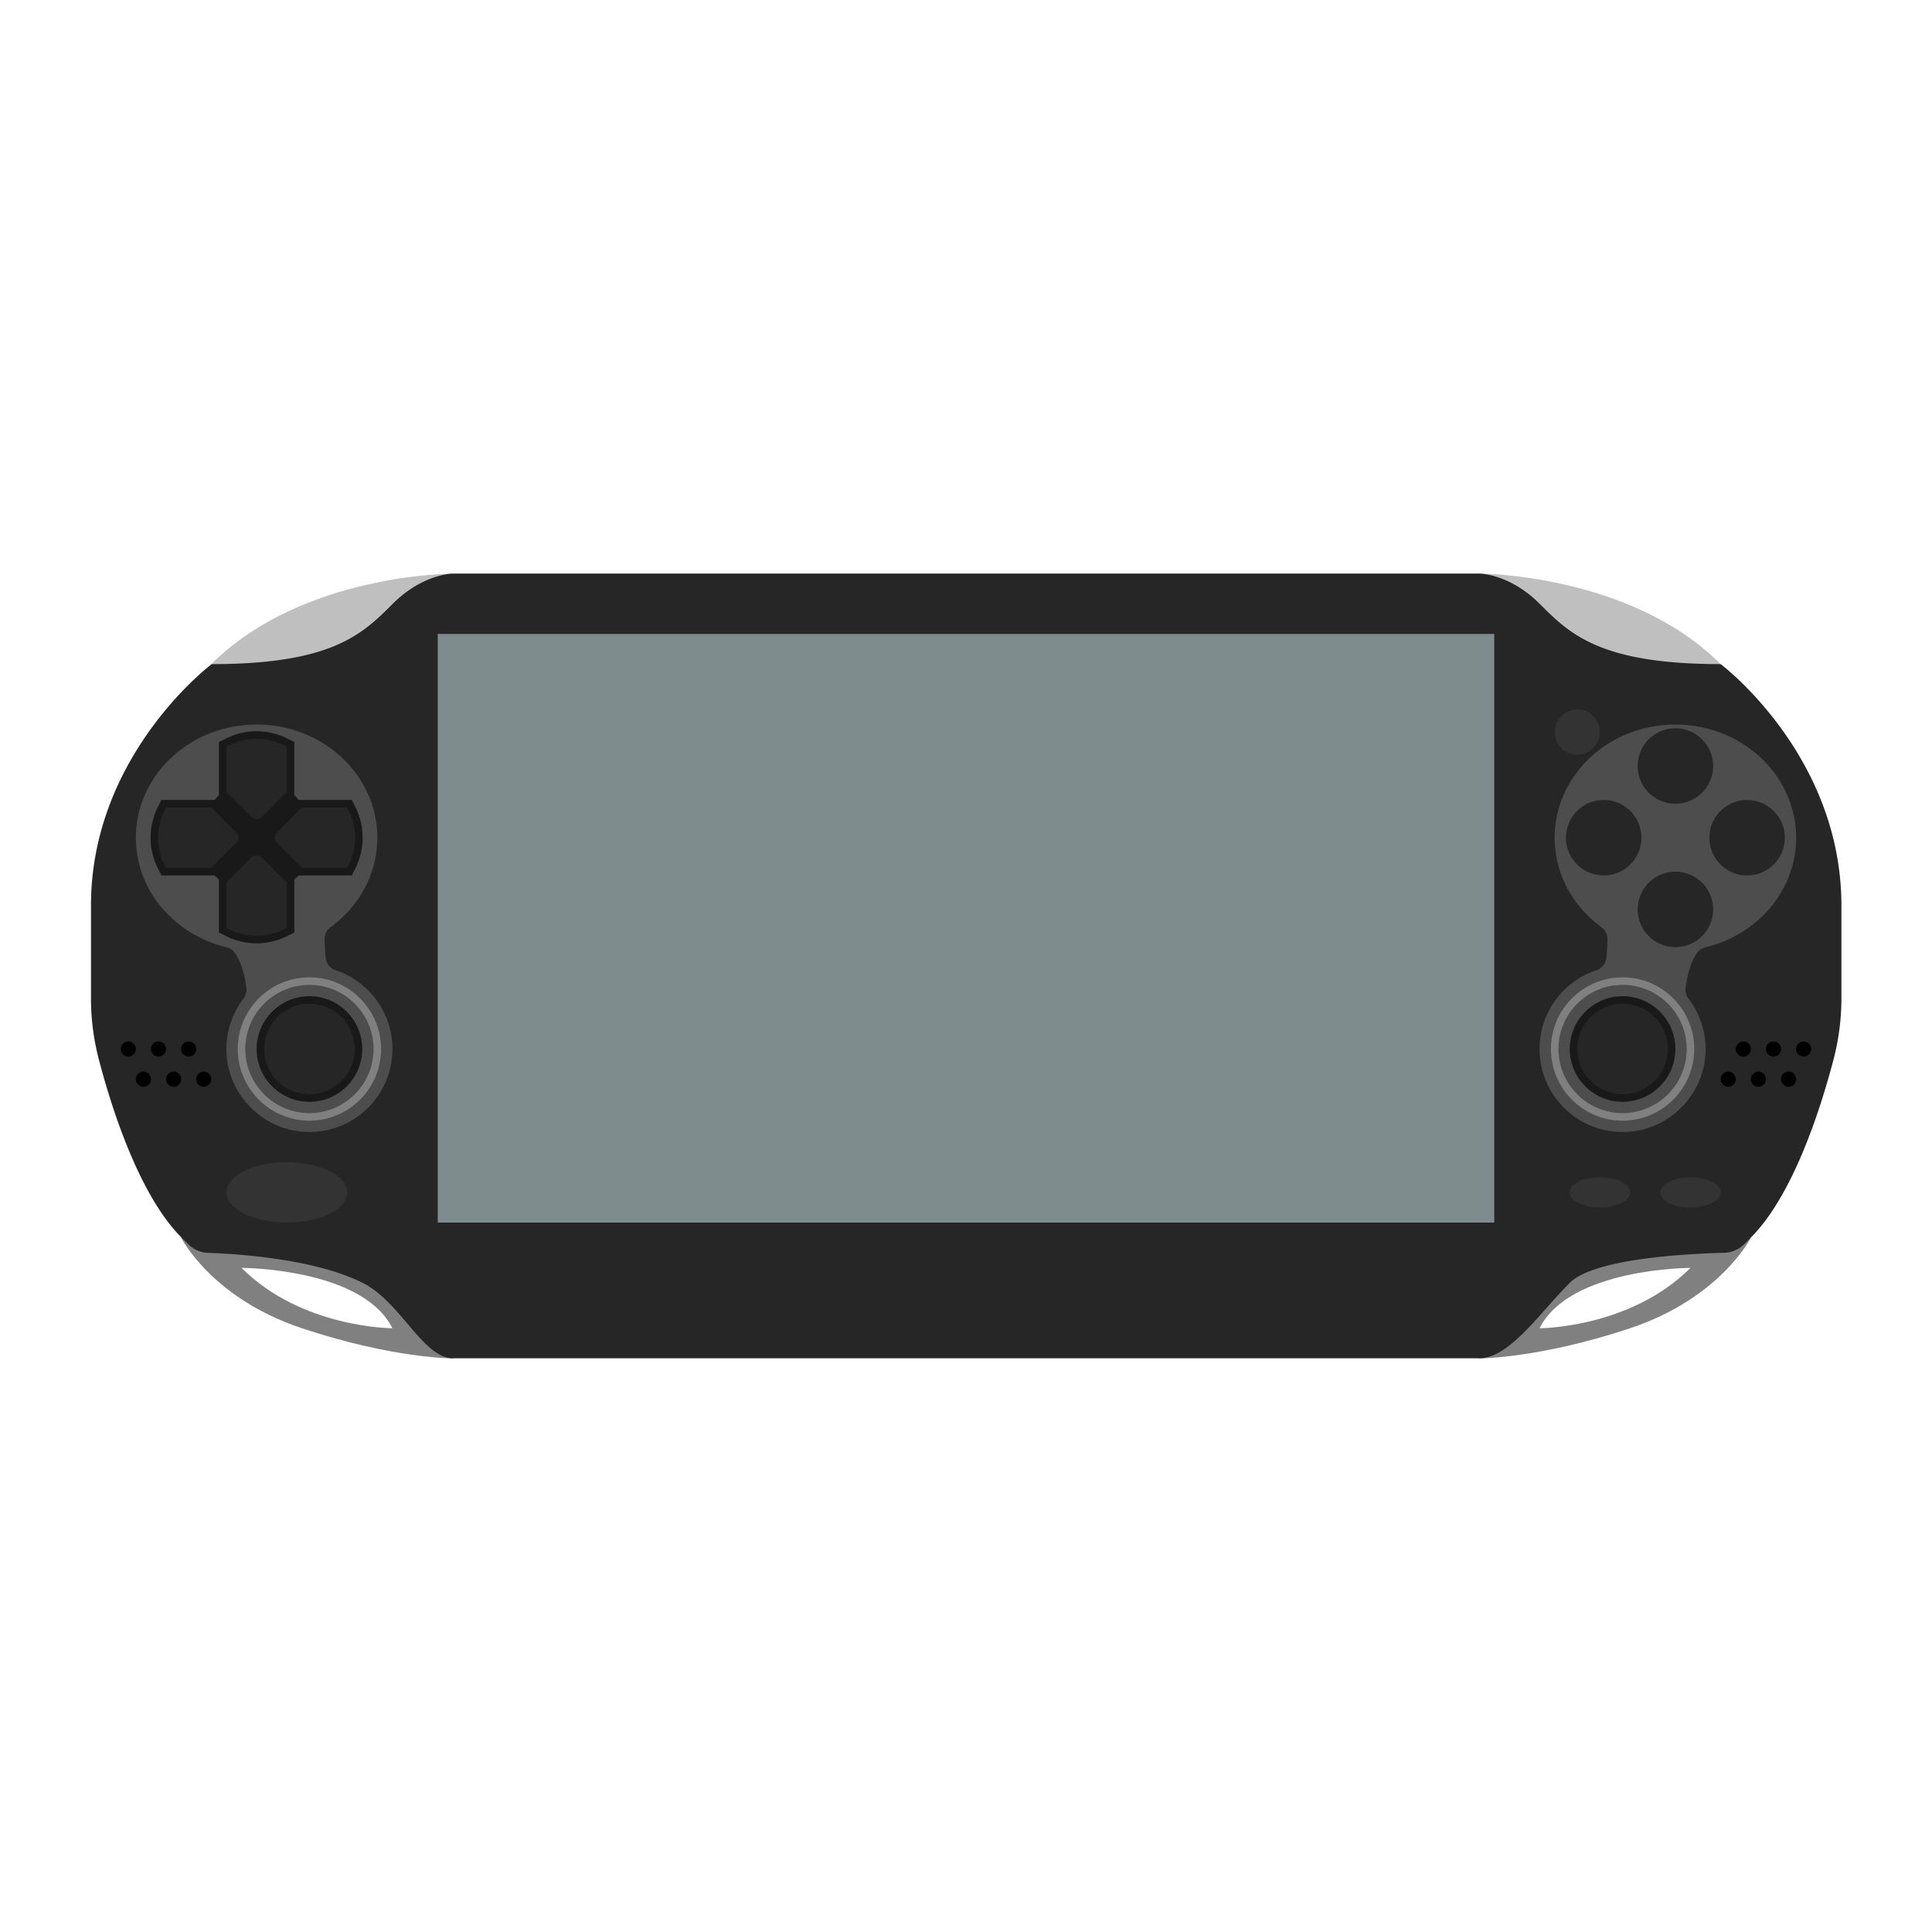 <svg xmlns="http://www.w3.org/2000/svg" xml:space="preserve" width="256" height="256" viewBox="0 0 341.333 341.333"><path d="m0 0-4 4S-24 4-36-8v-4h20z" style="fill:#bfbfbf;fill-opacity:1;fill-rule:nonzero;stroke:none" transform="matrix(1.333 0 0 -1.333 85.333 106.667)"/><path d="M0 0s16 0 20-8C20-8 8-8 0 0m20 4H-8S-4-4 8-8s20-4 20-4l4 4z" style="fill:gray;fill-opacity:1;fill-rule:nonzero;stroke:none" transform="matrix(1.333 0 0 -1.333 42.667 224)"/><path d="M0 0c4 8 20 8 20 8C12 0 0 0 0 0m-12 0 4-4s8 0 20 4 16 12 16 12H0Z" style="fill:gray;fill-opacity:1;fill-rule:nonzero;stroke:none" transform="matrix(1.333 0 0 -1.333 272 234.667)"/><path d="m0 0 4 4S24 4 36-8v-4H16Z" style="fill:#bfbfbf;fill-opacity:1;fill-rule:nonzero;stroke:none" transform="matrix(1.333 0 0 -1.333 256 106.667)"/><path d="M0 0c-16 0-20 4-24 8s-8 4-8 4h-136s-4 0-8-4-8-8-24-8c0 0-16-12-16-32v-12.288c0-2.741.351-5.462 1.045-8.113C-213.292-58.758-209.64-70.36-204-76l.864-.864a3.98 3.98 0 0 1 2.684-1.169c3.862-.13 14.068-.775 20.452-3.967 5.06-2.53 8-10 12-10h136c4 0 8 6 12 10 3.276 3.276 15.945 3.869 20.422 3.977a3.98 3.98 0 0 1 2.724 1.169L4-76c5.64 5.64 9.291 17.242 10.955 23.599A32 32 0 0 1 16-44.288V-32C16-12 0 0 0 0" style="fill:#262626;fill-opacity:1;fill-rule:nonzero;stroke:none" transform="matrix(1.333 0 0 -1.333 304 117.333)"/><path d="M264 216H77.333V112H264Z" style="fill:#7f8c8d;fill-opacity:1;fill-rule:nonzero;stroke:none;stroke-width:1.333;font-variant-east_asian:normal;opacity:1;vector-effect:none;stroke-linecap:butt;stroke-linejoin:miter;stroke-miterlimit:4;stroke-dasharray:none;stroke-dashoffset:0;stroke-opacity:1"/><g style="fill:#4d4d4d"><path d="M0 0a40 40 0 0 0-.128 2.361c-.015.637.265 1.261.781 1.636 3.776 2.743 6.209 7.035 6.209 11.86 0 8.285-7.164 15-16 15s-16-6.715-16-15c0-6.976 5.084-12.831 11.966-14.508.414-.101.801-.311 1.067-.645 1.014-1.277 1.439-3.45 1.607-4.681a2 2 0 0 0-.374-1.495 10.95 10.95 0 0 1-2.19-7.984c.585-5.012 4.672-9.072 9.688-9.619 6.629-.723 12.236 4.45 12.236 10.932 0 4.852-3.142 8.967-7.502 10.429A1.99 1.99 0 0 0 0 0" style="fill:#4d4d4d;fill-opacity:1;fill-rule:nonzero;stroke:none" transform="matrix(1.333 0 0 -1.333 57.518 169.143)"/></g><g style="fill:#4d4d4d"><path d="M0 0c.054.643.106 1.465.128 2.361.015.637-.266 1.261-.781 1.636-3.777 2.743-6.209 7.035-6.209 11.86 0 8.285 7.163 15 16 15s16-6.715 16-15c0-6.976-5.084-12.831-11.966-14.508-.415-.101-.802-.311-1.068-.645-1.013-1.277-1.439-3.45-1.606-4.681a2 2 0 0 1 .374-1.495 10.95 10.95 0 0 0 2.189-7.984c-.585-5.012-4.671-9.072-9.688-9.619-6.628-.723-12.235 4.45-12.235 10.932 0 4.852 3.141 8.967 7.501 10.429C-.605-1.46-.067-.794 0 0" style="fill:#4d4d4d;fill-opacity:1;fill-rule:nonzero;stroke:none" transform="matrix(1.333 0 0 -1.333 283.816 169.143)"/></g><path d="M0 0a1 1 0 1 1 2 0 1 1 0 1 1-2 0m4 0a1 1 0 1 1 2 0 1 1 0 1 1-2 0m4 0a1 1 0 1 1 2 0 1 1 0 1 1-2 0M2 4a1 1 0 1 1 2 0 1 1 0 1 1-2 0m4 0a1 1 0 1 1 2 0 1 1 0 1 1-2 0m5 1a1 1 0 1 0 0-2 1 1 0 1 0 0 2" style="fill:#000;fill-opacity:1;fill-rule:nonzero;stroke:none" transform="matrix(1.333 0 0 -1.333 304 190.667)"/><path d="M0 0a1 1 0 1 1 0-2 1 1 0 0 1 0 2m-4 0a1 1 0 1 1 0-2 1 1 0 0 1 0 2m-4 0a1 1 0 1 1 0-2 1 1 0 0 1 0 2m6 4a1 1 0 1 1 0-2 1 1 0 0 1 0 2m-4 0a1 1 0 1 1 0-2 1 1 0 0 1 0 2m-3-1a1 1 0 1 0-2 0 1 1 0 0 0 2 0" style="fill:#000;fill-opacity:1;fill-rule:nonzero;stroke:none" transform="matrix(1.333 0 0 -1.333 36 189.333)"/><path d="M0 0a3 3 0 1 0-6 0 3 3 0 0 0 6 0" style="fill:#333;fill-opacity:1;fill-rule:nonzero;stroke:none" transform="matrix(1.333 0 0 -1.333 282.667 129.333)"/><path d="M0 0c0-1.104-1.791-2-4-2s-4 .896-4 2 1.791 2 4 2 4-.896 4-2" style="fill:#333;fill-opacity:1;fill-rule:nonzero;stroke:none" transform="matrix(1.333 0 0 -1.333 288 210.667)"/><path d="M0 0c0-1.104-1.791-2-4-2s-4 .896-4 2 1.791 2 4 2 4-.896 4-2" style="fill:#333;fill-opacity:1;fill-rule:nonzero;stroke:none" transform="matrix(1.333 0 0 -1.333 304 210.667)"/><path d="M0 0c0-2.209-3.582-4-8-4s-8 1.791-8 4 3.582 4 8 4 8-1.791 8-4" style="fill:#333;fill-opacity:1;fill-rule:nonzero;stroke:none" transform="matrix(1.333 0 0 -1.333 61.333 210.667)"/><path d="M0 0c-3.86 0-7-3.141-7-7s3.14-7 7-7 7 3.141 7 7-3.14 7-7 7" style="fill:#191919;fill-opacity:1;fill-rule:nonzero;stroke:none" transform="matrix(1.333 0 0 -1.333 54.667 176)"/><path d="M0 0c-4.687 0-8.5-3.813-8.5-8.5S-4.687-17 0-17s8.5 3.813 8.5 8.5S4.687 0 0 0m0-18c-5.238 0-9.5 4.262-9.5 9.5S-5.238 1 0 1s9.5-4.262 9.5-9.5S5.238-18 0-18" style="fill:gray;fill-opacity:1;fill-rule:nonzero;stroke:none" transform="matrix(1.333 0 0 -1.333 54.667 174)"/><path d="M0 0a6 6 0 0 0-12 0A6 6 0 0 0 0 0" style="fill:#262626;fill-opacity:1;fill-rule:nonzero;stroke:none" transform="matrix(1.333 0 0 -1.333 62.667 185.333)"/><path d="M0 0c-3.859 0-7-3.141-7-7s3.141-7 7-7 7 3.141 7 7-3.141 7-7 7" style="fill:#191919;fill-opacity:1;fill-rule:nonzero;stroke:none" transform="matrix(1.333 0 0 -1.333 286.667 176)"/><path d="M0 0c-4.687 0-8.5-3.813-8.5-8.5S-4.687-17 0-17s8.5 3.813 8.5 8.5S4.687 0 0 0m0-18c-5.238 0-9.5 4.262-9.5 9.5S-5.238 1 0 1s9.5-4.262 9.5-9.5S5.238-18 0-18" style="fill:gray;fill-opacity:1;fill-rule:nonzero;stroke:none" transform="matrix(1.333 0 0 -1.333 286.667 174)"/><path d="m0 0-.211.422-.276.553H-7.52l-.585.642v7.032l-.553.276-.423.212a9.05 9.05 0 0 1-4.024.95 9.05 9.05 0 0 1-4.025-.95l-.423-.212-.552-.276V1.617l-.586-.642h-7.033L-26 .422-26.211 0a9.04 9.04 0 0 1 0-8.05l.211-.422.276-.553h7.033l.586-.53v-7.032l.552-.277.423-.211a9.05 9.05 0 0 1 4.025-.95c1.389 0 2.781.329 4.024.95l.423.211.553.277v7.032l.585.53h7.033l.276.553L0-8.05A9.04 9.04 0 0 1 0 0" style="fill:#191919;fill-opacity:1;fill-rule:nonzero;stroke:none" transform="matrix(1.333 0 0 -1.333 62.807 142.633)"/><path d="M0 0a6 6 0 0 0-12 0A6 6 0 0 0 0 0" style="fill:#262626;fill-opacity:1;fill-rule:nonzero;stroke:none" transform="matrix(1.333 0 0 -1.333 294.667 185.333)"/><path d="M0 0a5 5 0 1 0-10 0A5 5 0 0 0 0 0" style="fill:#262626;fill-opacity:1;fill-rule:nonzero;stroke:none" transform="matrix(1.333 0 0 -1.333 302.667 160.667)"/><path d="M0 0a5 5 0 1 0-10 0A5 5 0 0 0 0 0" style="fill:#262626;fill-opacity:1;fill-rule:nonzero;stroke:none" transform="matrix(1.333 0 0 -1.333 302.667 135.333)"/><path d="M0 0a5 5 0 1 0 0 10A5 5 0 0 0 0 0" style="fill:#262626;fill-opacity:1;fill-rule:nonzero;stroke:none" transform="matrix(1.333 0 0 -1.333 283.333 154.667)"/><path d="M0 0a5 5 0 1 0 0 10A5 5 0 0 0 0 0" style="fill:#262626;fill-opacity:1;fill-rule:nonzero;stroke:none" transform="matrix(1.333 0 0 -1.333 308.667 154.667)"/><path d="M0 0h-6l-.211.422a8 8 0 0 0 0 7.156L-6 8h6l3.293-3.293a1 1 0 0 0 0-1.414z" style="fill:#262626;fill-opacity:1;fill-rule:nonzero;stroke:none" transform="matrix(1.333 0 0 -1.333 37.333 153.333)"/><path d="M0 0h6l.211-.422a8 8 0 0 0 0-7.156L6-8H0l-3.293 3.293a1 1 0 0 0 0 1.414z" style="fill:#262626;fill-opacity:1;fill-rule:nonzero;stroke:none" transform="matrix(1.333 0 0 -1.333 53.333 142.667)"/><path d="M0 0v6l.422.211a8 8 0 0 0 7.156 0L8 6V0L4.707-3.292a1 1 0 0 0-1.414 0z" style="fill:#262626;fill-opacity:1;fill-rule:nonzero;stroke:none" transform="matrix(1.333 0 0 -1.333 40 139.926)"/><path d="M0 0v-6l-.422-.211a8 8 0 0 0-7.156 0L-8-6v6l3.293 3.293a1 1 0 0 0 1.414 0z" style="fill:#262626;fill-opacity:1;fill-rule:nonzero;stroke:none" transform="matrix(1.333 0 0 -1.333 50.667 155.926)"/></svg>